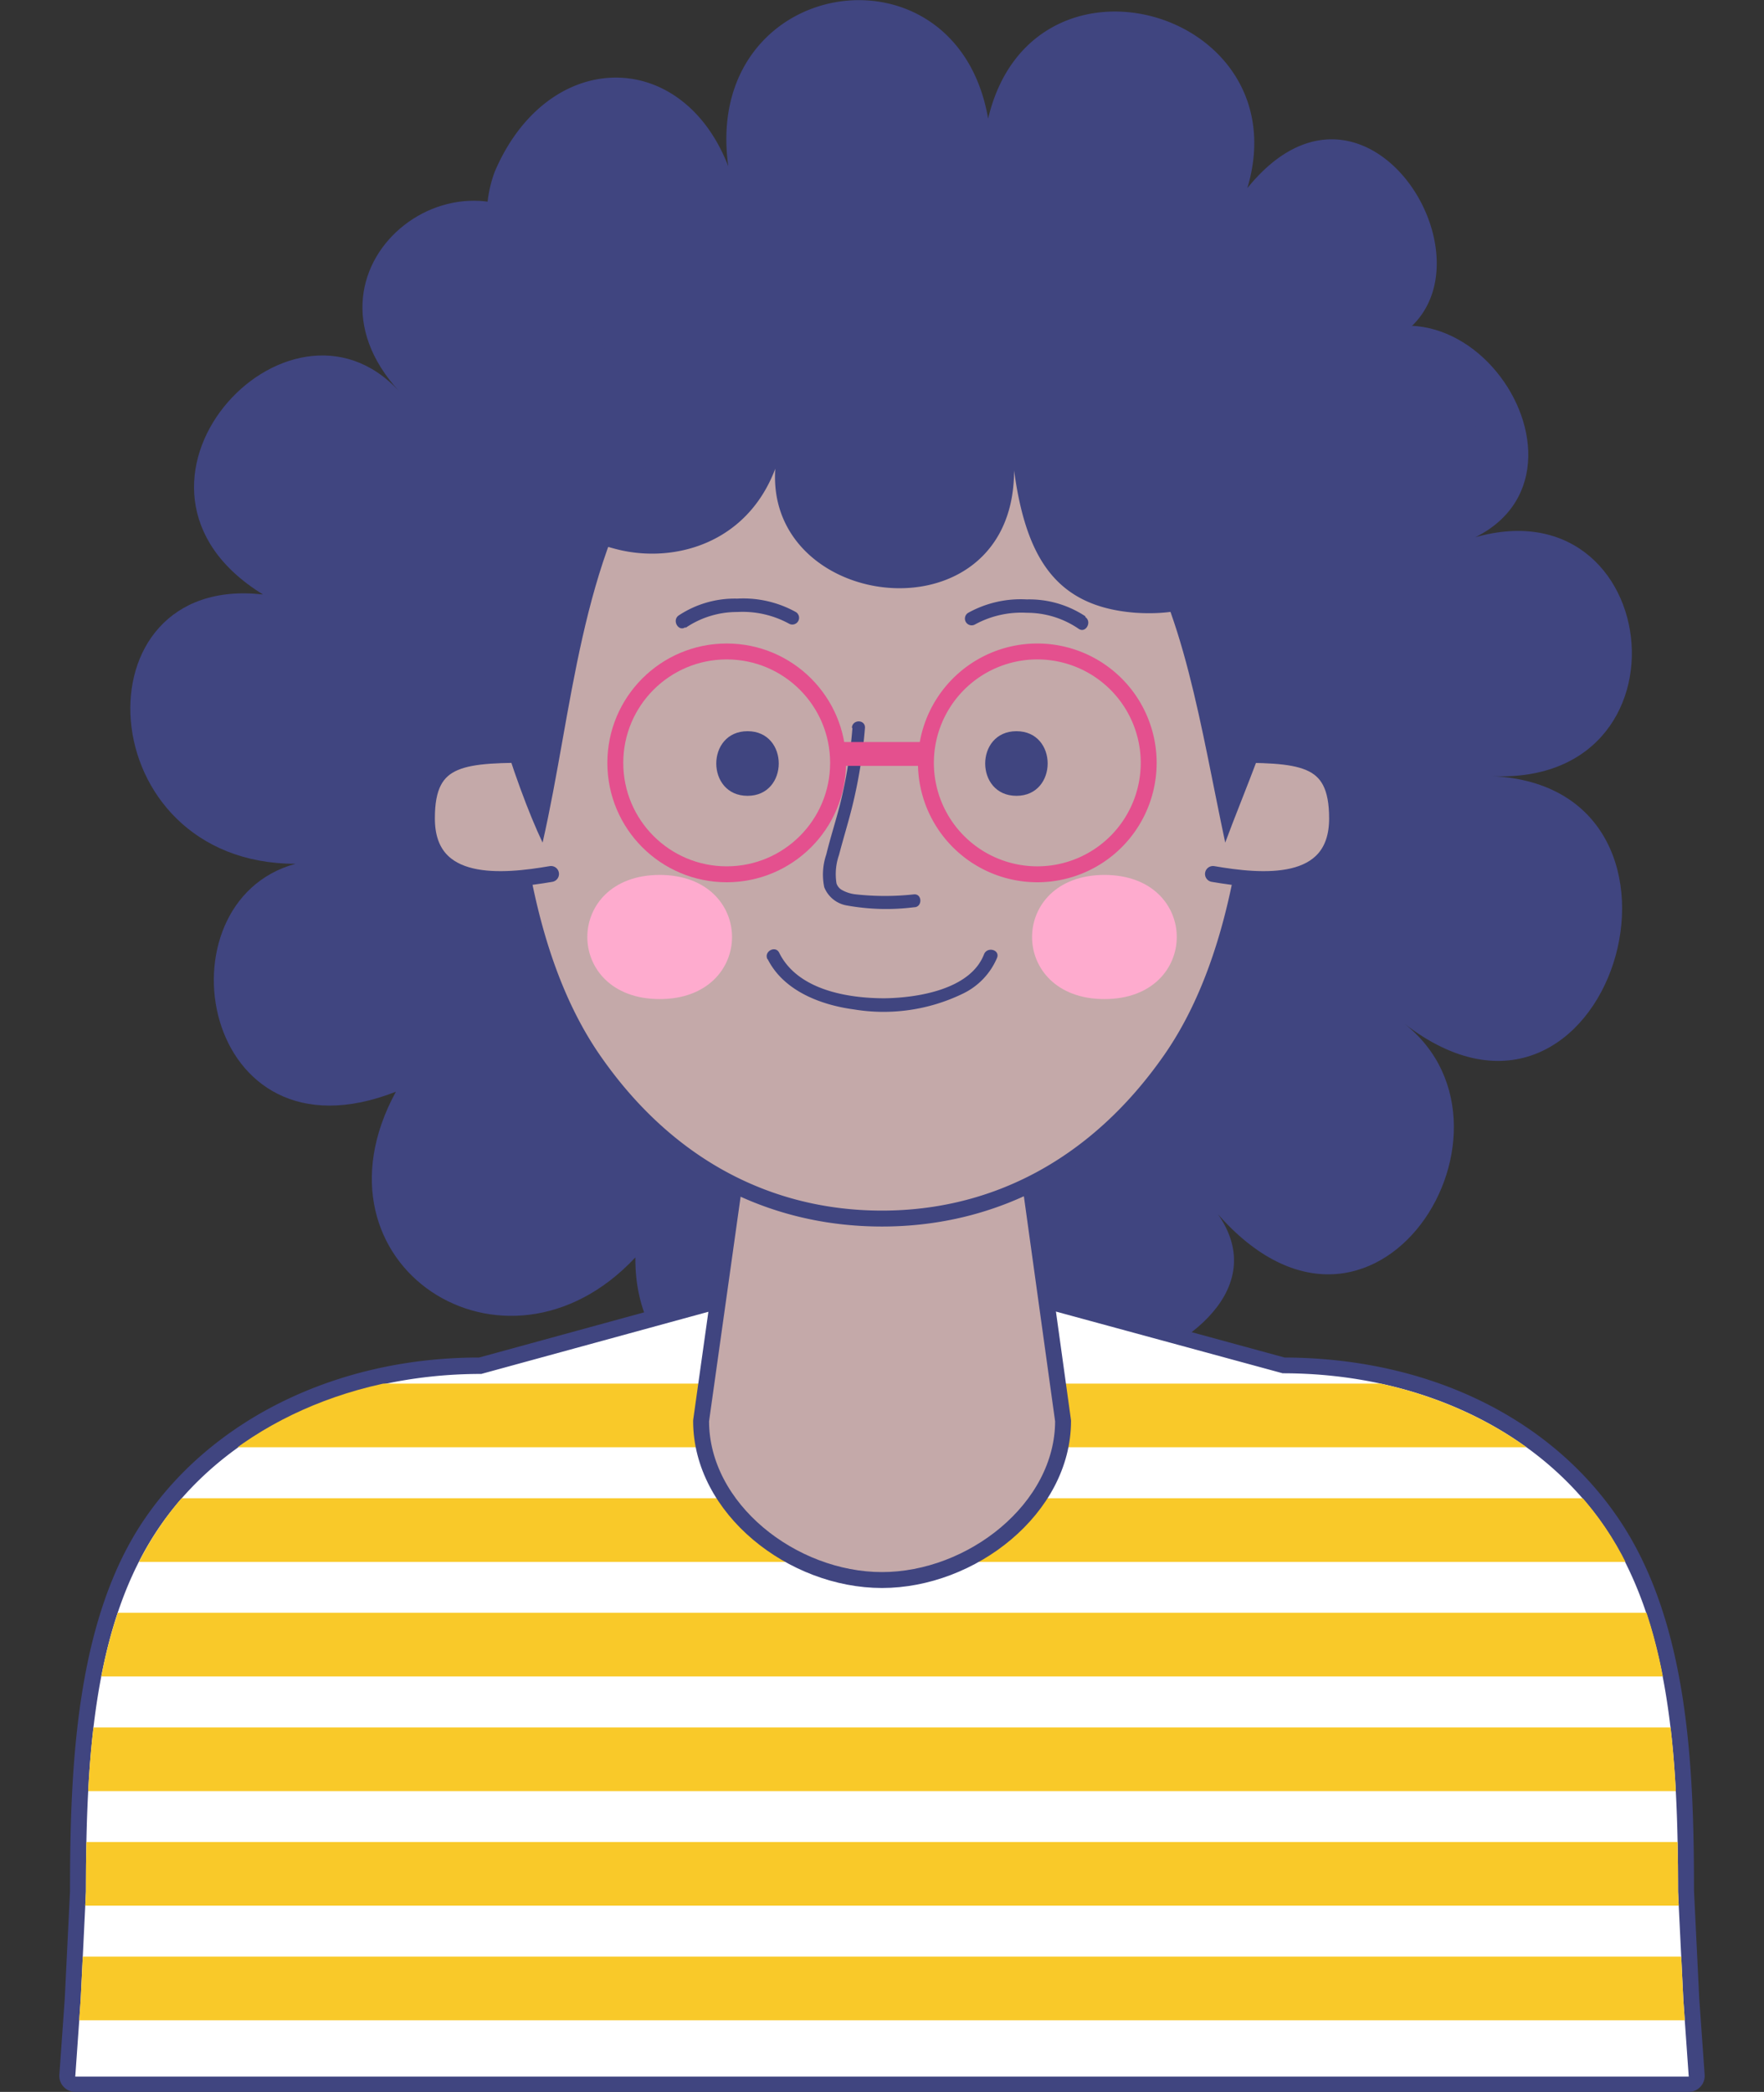 <svg xmlns="http://www.w3.org/2000/svg" xmlns:xlink="http://www.w3.org/1999/xlink" viewBox="0 0 110.86 131.43"><rect x="0" y="0" width="110.86" height="131.43" fill="#333333" stroke="none"/><defs><style>.cls-1,.cls-5,.cls-8,.cls-9{fill:none;}.cls-2{fill:#404580;}.cls-3{fill:#fff;}.cls-4{clip-path:url(#clip-path);}.cls-5{stroke:#f9c929;stroke-width:4px;}.cls-5,.cls-6,.cls-8,.cls-9{stroke-linecap:round;stroke-linejoin:round;}.cls-6{fill:#c4a9a9;stroke:#404580;}.cls-7{fill:#feabce;}.cls-8,.cls-9{stroke:#e4508e;}.cls-9{stroke-width:1.5px;}</style><clipPath id="clip-path" transform="translate(3.73)"><path class="cls-1" d="M101.73,118.83c0-8.8-.55-16.93-4.58-22.87S85.6,86.28,76.88,86.28L51.7,79.43,26.52,86.28C17.8,86.28,10.28,90,6.25,96S1.67,110,1.67,118.83l-.33,6.78L1,130.43H102.4l-.34-4.82Z"/></clipPath></defs><g id="Capa_2" data-name="Capa 2"><g id="OBJECTS"><path class="cls-2" d="M32,15.94C26,7.6,14,16.61,21.37,24.6c-7-7.66-19.57,6-8.57,12.75C.91,36,1.86,54.27,14.84,54.27c-8.81,2.4-6,19.16,6.31,14.32C15.24,79.44,28,87.77,36.2,79c-.11,12.73,20.27,12.28,19.16,2.52C54.5,92.41,80.86,84.63,72,75.3c10.08,13.08,21.2-4.2,12.51-11C97.37,74.27,104.9,49.41,90,48.76c13.6.67,10.58-20.33-2.89-14.32,11.72-3,1.2-20.09-7.53-11.67" transform="translate(3.73)"/><path class="cls-3" d="M1,130.93a.52.52,0,0,1-.37-.16.51.51,0,0,1-.13-.37l.34-4.82.33-6.77c0-7.86.36-16.8,4.67-23.13s11.9-9.88,20.61-9.9L51.57,79l.13,0,.13,0L77,85.78c8.72,0,16.42,3.72,20.62,9.9s4.66,15.27,4.66,23.15l.33,6.76.34,4.81a.51.51,0,0,1-.13.37.52.52,0,0,1-.37.16Z" transform="translate(3.73)"/><path class="cls-2" d="M51.7,79.43l25.18,6.85C85.6,86.28,93.12,90,97.15,96s4.58,14.07,4.58,22.87l.33,6.78.34,4.82H1l.34-4.82.33-6.78c0-8.8.55-16.93,4.58-22.87s11.55-9.68,20.27-9.68L51.7,79.43m0-1a.75.75,0,0,0-.26,0L26.38,85.29c-8.85,0-16.68,3.81-21,10.11S.67,110.88.67,118.83l-.33,6.74L0,130.36a1,1,0,0,0,.27.75,1,1,0,0,0,.73.32H102.4a1,1,0,0,0,.73-.32,1,1,0,0,0,.27-.75l-.34-4.81-.33-6.77c0-7.9-.37-16.93-4.75-23.38S85.87,85.32,77,85.29L52,78.47a.75.75,0,0,0-.26,0Z" transform="translate(3.73)"/><g class="cls-4"><line class="cls-5" x1="2" y1="88.93" x2="108.86" y2="88.93"/><line class="cls-5" x1="2" y1="96.13" x2="108.86" y2="96.13"/><line class="cls-5" x1="2" y1="103.33" x2="108.86" y2="103.33"/><line class="cls-5" x1="2" y1="110.53" x2="108.86" y2="110.53"/><line class="cls-5" x1="2" y1="117.73" x2="108.86" y2="117.73"/><line class="cls-5" x1="2" y1="124.93" x2="108.86" y2="124.93"/></g><path class="cls-6" d="M63.08,89.27c0,5.52-5.76,10-11.38,10h0c-5.62,0-11.37-4.47-11.37-10l2.39-17c0-5.51,3.36-10,9-10h0c5.62,0,9,4.47,9,10Z" transform="translate(3.73)"/><path class="cls-6" d="M75.43,41.35c0,8.43-.93,18.53-5.58,25.21s-11.06,10-18.15,10-13.51-3.28-18.15-10S28,49.78,28,41.35s.92-15.24,5.57-19.93A25.16,25.16,0,0,1,51.7,14.13a25.16,25.16,0,0,1,18.15,7.29C74.5,26.11,75.43,32.92,75.43,41.35Z" transform="translate(3.73)"/><path class="cls-6" d="M30.21,47.42c-4.81,0-7.12,0-7.11,4,0,4.5,4.82,4,7.8,3.49" transform="translate(3.73)"/><path class="cls-6" d="M73.19,47.42c4.81,0,7.11,0,7.11,4,0,4.5-4.82,4-7.8,3.49" transform="translate(3.73)"/><path class="cls-2" d="M29.7,18.87C27,24.43,25.7,32.1,35,34.5c4.12,1.07,9.84-.73,10.66-7.89C41.2,38.08,60,41.34,60,29.56c.76,5.54,2.66,8.57,7.66,8.94,5.67.37,8.34-3,7.34-8.58-.34,7,7.33,10.69,12,5.9a8.14,8.14,0,0,0-4.34-14c9.34-2.95,0-19.89-8-10C78,.65,61.13-4.23,58.37,7.45c-2-11.52-18-9-16.33,3C39.13,2.93,30.7,3,27.37,10.77c-1.67,4.42,1,9.58,5,10.68" transform="translate(3.73)"/><path class="cls-2" d="M37.7,27.94c-5,7.33-5.43,16.66-7.33,25-3.34-7-11-32.67,3-32.67" transform="translate(3.73)"/><path class="cls-2" d="M67.27,33.27c3.39,4.81,4.47,12.49,6,19.67,2.34-6.34,7.67-17.34,3-23.34" transform="translate(3.73)"/><path class="cls-2" d="M43.25,50c2.61,0,2.62-4.06,0-4.06S40.63,50,43.25,50Z" transform="translate(3.73)"/><path class="cls-2" d="M60.15,50c2.61,0,2.62-4.06,0-4.06S57.53,50,60.15,50Z" transform="translate(3.73)"/><path class="cls-2" d="M49.84,45.76a29.21,29.21,0,0,1-.77,4.75c-.27,1.06-.61,2.1-.87,3.17a3.91,3.91,0,0,0-.13,2.06,1.86,1.86,0,0,0,1.43,1.15,13.88,13.88,0,0,0,4.22.11c.52,0,.52-.84,0-.81a16.68,16.68,0,0,1-3.67,0,2.27,2.27,0,0,1-.88-.28.74.74,0,0,1-.33-.41A3.66,3.66,0,0,1,49,53.71c.26-1,.57-2,.82-3a30.72,30.72,0,0,0,.81-5c0-.52-.78-.51-.82,0Z" transform="translate(3.73)"/><path class="cls-2" d="M44.51,60.25c1,2,3.33,2.89,5.43,3.17a11.42,11.42,0,0,0,6.86-1,4.39,4.39,0,0,0,2.13-2.24c.2-.51-.62-.73-.82-.22-.86,2.22-4.2,2.73-6.24,2.76-2.35,0-5.48-.53-6.63-2.86-.24-.49-1-.07-.73.42Z" transform="translate(3.73)"/><path class="cls-2" d="M39.35,39.45a5.75,5.75,0,0,1,3.25-1,6.1,6.1,0,0,1,3.25.73.42.42,0,0,0,.43-.73,6.82,6.82,0,0,0-3.68-.84,6.38,6.38,0,0,0-3.68,1.06c-.44.31,0,1.05.43.73Z" transform="translate(3.73)"/><path class="cls-2" d="M64.48,38.72a6.38,6.38,0,0,0-3.68-1.06,6.82,6.82,0,0,0-3.68.84.42.42,0,0,0,.43.73,6.1,6.1,0,0,1,3.25-.73,5.75,5.75,0,0,1,3.25,1c.44.32.87-.42.43-.73Z" transform="translate(3.73)"/><path class="cls-7" d="M37.73,62.77c6.06,0,6.06-7.8,0-7.8s-6.07,7.8,0,7.8Z" transform="translate(3.73)"/><path class="cls-7" d="M65.68,62.77c6.06,0,6.06-7.8,0-7.8s-6.07,7.8,0,7.8Z" transform="translate(3.73)"/><circle class="cls-8" cx="45.67" cy="47.93" r="7"/><path class="cls-8" d="M68.46,47.93a7,7,0,1,1-7-7A7,7,0,0,1,68.46,47.93Z" transform="translate(3.73)"/><path class="cls-9" d="M49.2,47.37h5" transform="translate(3.73)"/></g></g></svg>